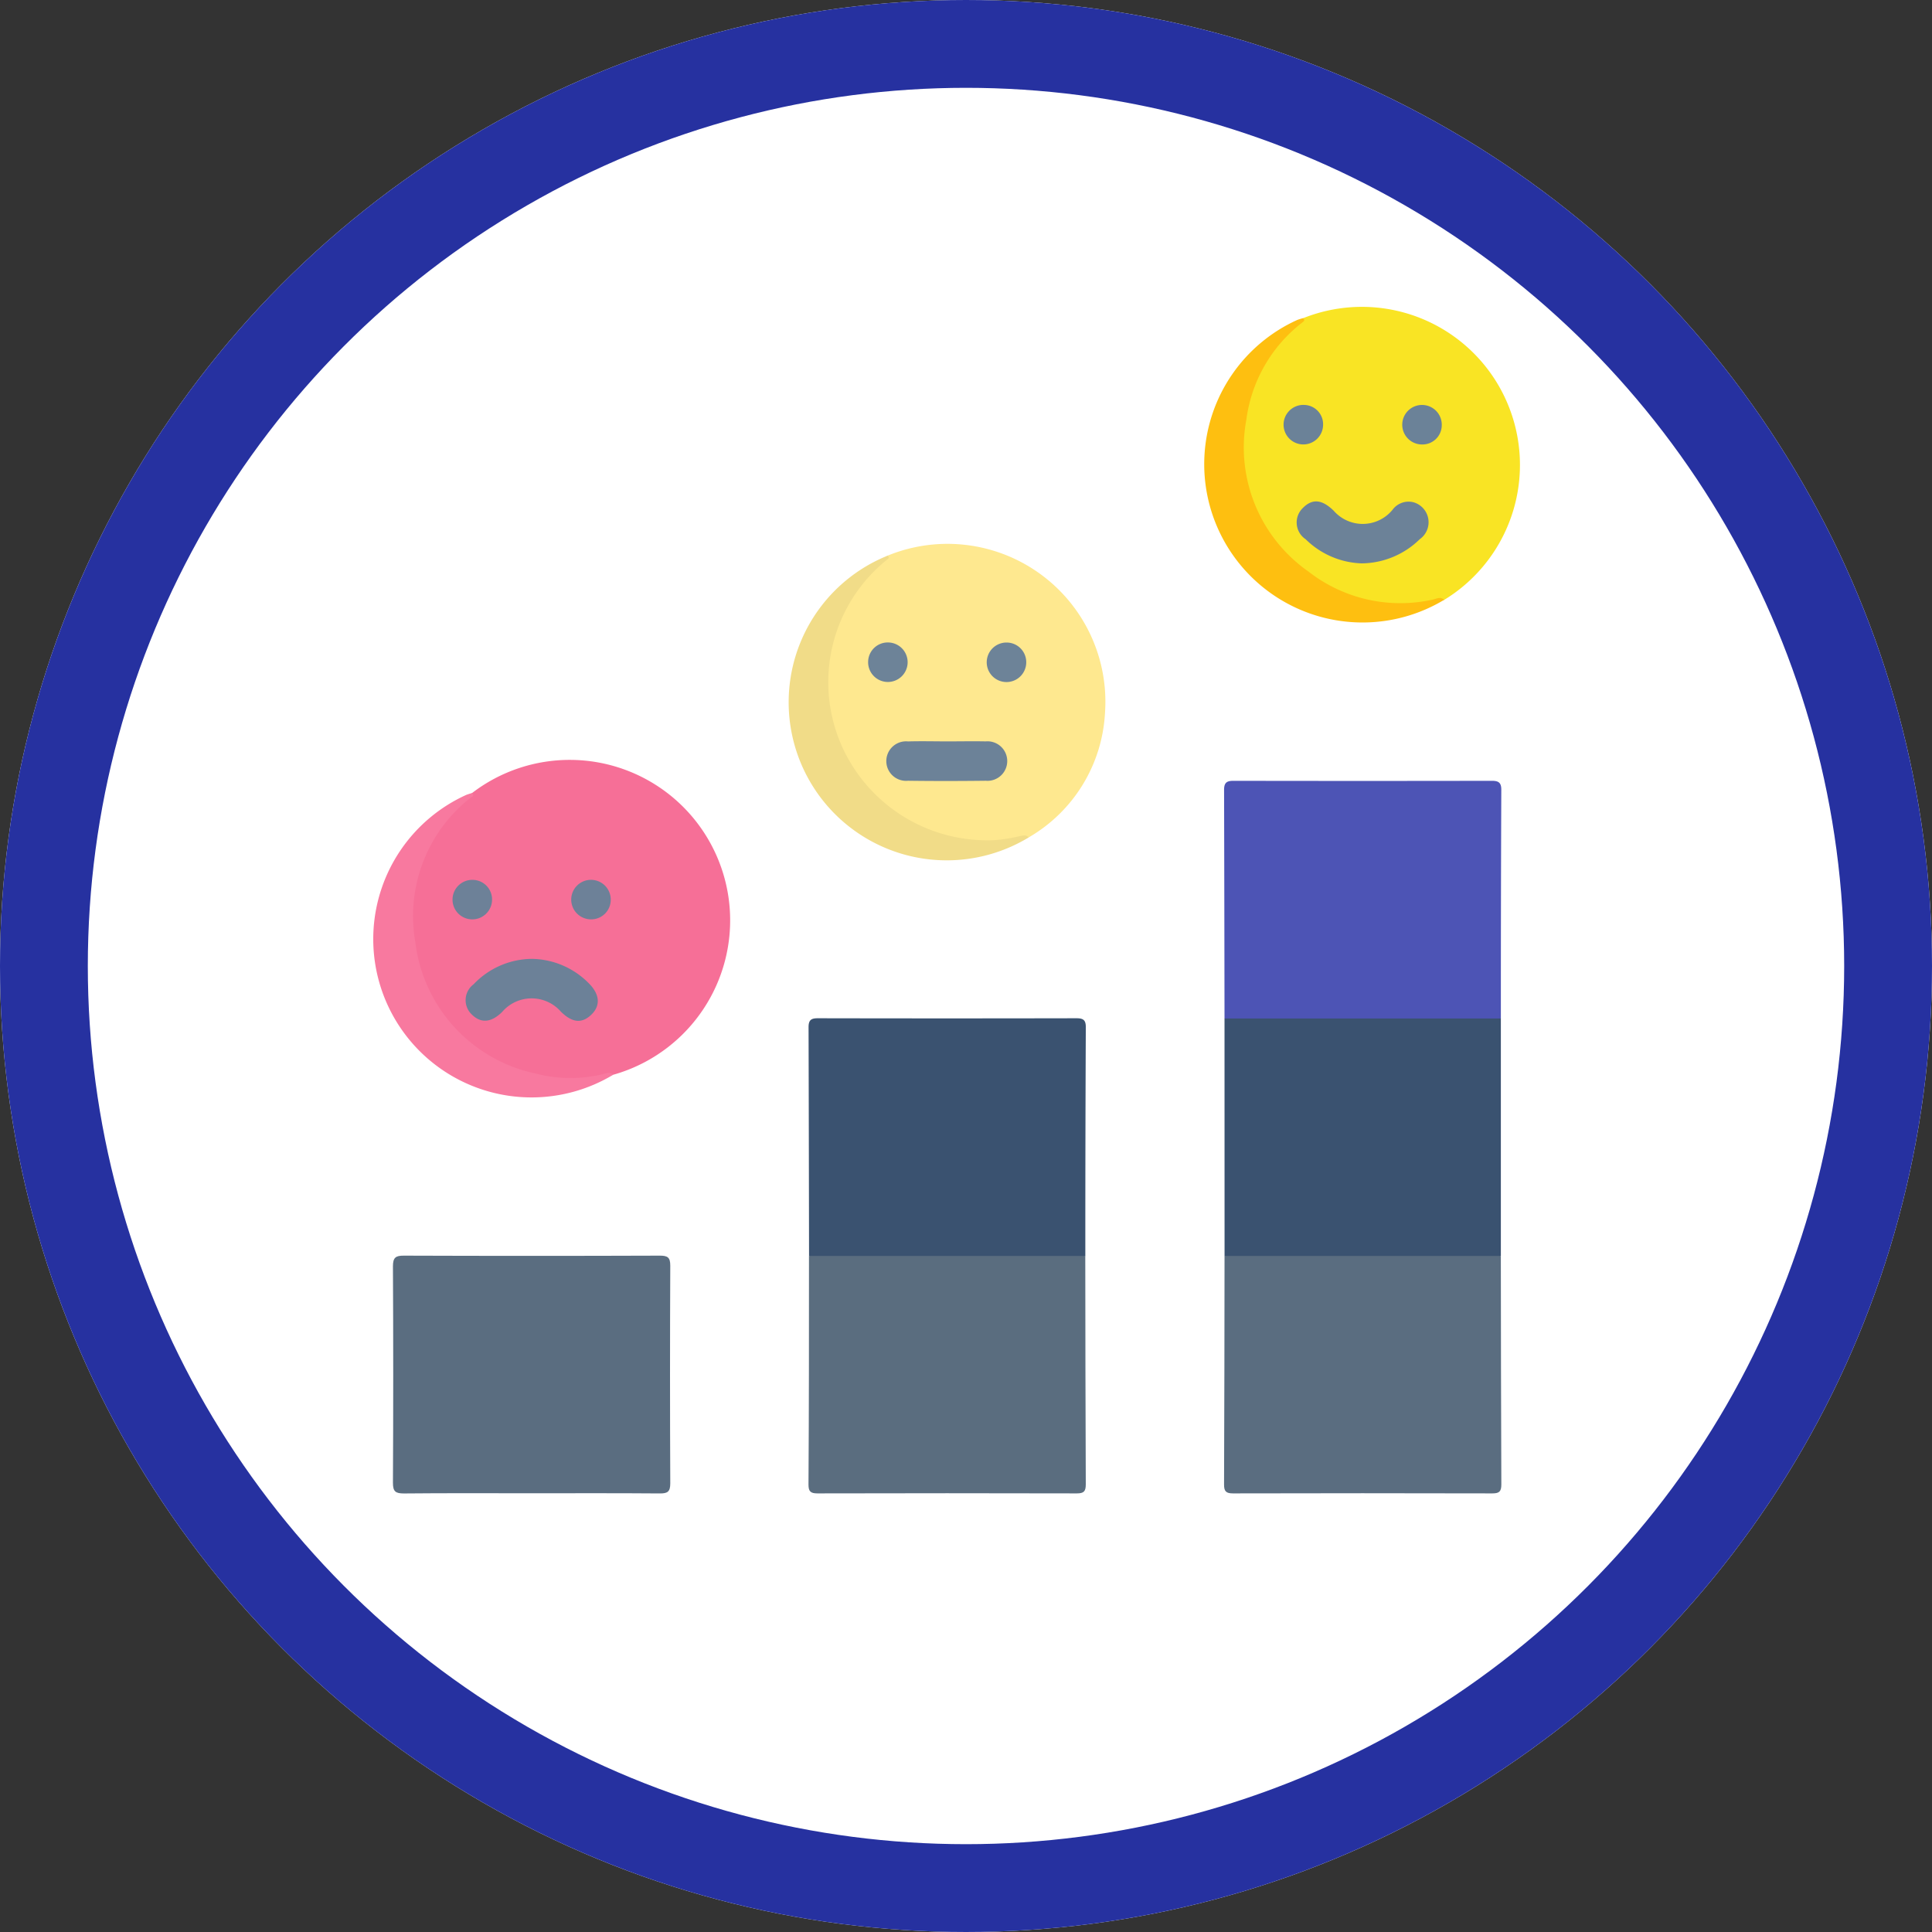 <svg xmlns="http://www.w3.org/2000/svg" width="88" height="88" viewBox="0 0 88 88">
  <rect x="0" y="0" width="88" height="88" fill="#333333" stroke="none"/>
  <g id="Grupo_124205" data-name="Grupo 124205" transform="translate(-9012 8515)">
    <g id="Grupo_123848" data-name="Grupo 123848" transform="translate(8459 -12002)">
      <g id="Elipse_6757" data-name="Elipse 6757" transform="translate(553 3487)" fill="#fff" stroke="#2631a0" stroke-width="4">
        <circle cx="44" cy="44" r="44" stroke="none"/>
        <circle cx="44" cy="44" r="42" fill="none"/>
      </g>
      <g id="Grupo_123845" data-name="Grupo 123845" transform="translate(-216.039 3140.995)">
        <path id="Trazado_170219" data-name="Trazado 170219" d="M1043.952,514.81q-.007-5.208-.02-10.415c0-.328.124-.412.431-.411q5.883.011,11.766,0c.307,0,.432.084.43.411q-.021,5.208-.02,10.415a.993.993,0,0,1-.747.174q-5.546.007-11.093,0A.994.994,0,0,1,1043.952,514.81Z" transform="translate(-219.138 -122.414)" fill="#4d54b5"/>
        <path id="Trazado_170220" data-name="Trazado 170220" d="M918.007,586.781q-.008-5.21-.022-10.42c0-.331.122-.408.428-.407q5.886.012,11.772,0c.306,0,.43.076.428.407q-.023,5.21-.022,10.42a.992.992,0,0,1-.747.174q-5.546.007-11.091,0A.991.991,0,0,1,918.007,586.781Z" transform="translate(-112.117 -183.569)" fill="#3a5270"/>
        <path id="Trazado_170221" data-name="Trazado 170221" d="M1044.067,576.031h12.587v10.816a.992.992,0,0,1-.747.174q-5.546.007-11.091,0a.992.992,0,0,1-.747-.174Z" transform="translate(-219.253 -183.635)" fill="#3a5270"/>
        <path id="Trazado_170222" data-name="Trazado 170222" d="M798.321,658.727c-1.933,0-3.866-.01-5.8.009-.383,0-.508-.081-.506-.488q.026-4.927,0-9.854c0-.4.118-.492.5-.49q5.828.021,11.655,0c.355,0,.479.076.477.459q-.023,4.955,0,9.911c0,.378-.116.464-.474.461C802.225,658.719,800.273,658.727,798.321,658.727Z" transform="translate(-5.078 -244.706)" fill="#5a6d80"/>
        <path id="Trazado_170223" data-name="Trazado 170223" d="M918,648.006h12.585c.005,3.469.007,6.937.023,10.405,0,.319-.09.411-.409.41q-5.906-.015-11.812,0c-.319,0-.411-.091-.409-.41C918,654.943,918,651.474,918,648.006Z" transform="translate(-112.113 -244.794)" fill="#5a6d7f"/>
        <path id="Trazado_170224" data-name="Trazado 170224" d="M1043.945,648.006h12.585c.005,3.469.007,6.937.023,10.405,0,.319-.09.411-.409.41q-5.906-.015-11.812,0c-.319,0-.411-.091-.409-.41C1043.939,654.943,1043.94,651.474,1043.945,648.006Z" transform="translate(-219.13 -244.794)" fill="#5a6d80"/>
        <path id="Trazado_170225" data-name="Trazado 170225" d="M925.835,432.436a7.192,7.192,0,0,1,9.9,7.178,6.981,6.981,0,0,1-3.476,5.657,7.759,7.759,0,0,1-3.218.168,7.366,7.366,0,0,1-4.433-11.862A6.339,6.339,0,0,1,925.835,432.436Z" transform="translate(-116.366 -61.122)" fill="#fee88f"/>
        <path id="Trazado_170226" data-name="Trazado 170226" d="M1051.721,360.5a7.2,7.2,0,0,1,6.427,12.831,7.262,7.262,0,0,1-3.215.171,7.384,7.384,0,0,1-5.376-10.33A6.722,6.722,0,0,1,1051.721,360.5Z" transform="translate(-223.331)" fill="#f9e424"/>
        <path id="Trazado_170227" data-name="Trazado 170227" d="M799.894,504.432a7.308,7.308,0,1,1,3.209,13,7.357,7.357,0,0,1-5.372-10.327A6.518,6.518,0,0,1,799.894,504.432Z" transform="translate(-9.354 -122.305)" fill="#f66f97"/>
        <path id="Trazado_170228" data-name="Trazado 170228" d="M790.54,507.7c.137.154-.031.175-.1.237a6.857,6.857,0,0,0-2.486,6.537,6.973,6.973,0,0,0,5.5,6.005,6.212,6.212,0,0,0,3.043.023c.165-.037.321-.117.47.03a7.211,7.211,0,1,1-6.69-12.749A2.5,2.5,0,0,1,790.54,507.7Z" transform="translate(0 -125.572)" fill="#f8799f"/>
        <path id="Trazado_170229" data-name="Trazado 170229" d="M1042.487,363.758c.119.1.021.153-.051.21a6.68,6.68,0,0,0-2.529,4.4,6.9,6.9,0,0,0,2.823,6.929,6.8,6.8,0,0,0,5.66,1.281c.18-.037.351-.154.523.01a7.211,7.211,0,1,1-6.692-12.748A2.271,2.271,0,0,1,1042.487,363.758Z" transform="translate(-214.096 -3.261)" fill="#febf10"/>
        <path id="Trazado_170230" data-name="Trazado 170230" d="M916.334,435.742c.116.107.013.154-.058.209a7.157,7.157,0,0,0-2.1,8.293,7.251,7.251,0,0,0,7.07,4.454,7.641,7.641,0,0,0,1.1-.178c.15-.028.293-.079.416.056a7.2,7.2,0,1,1-6.423-12.835Z" transform="translate(-106.866 -64.428)" fill="#f1dc88"/>
        <path id="Trazado_170231" data-name="Trazado 170231" d="M944.749,492c.58,0,1.161-.012,1.741,0a.9.9,0,1,1,0,1.793c-1.18.014-2.359.016-3.539,0a.9.9,0,1,1,0-1.791C943.55,491.984,944.15,492,944.749,492Z" transform="translate(-132.552 -112.226)" fill="#6c8298"/>
        <path id="Trazado_170232" data-name="Trazado 170232" d="M936.937,462.049a.9.9,0,1,1-.9.88A.893.893,0,0,1,936.937,462.049Z" transform="translate(-127.456 -86.781)" fill="#6d8398"/>
        <path id="Trazado_170233" data-name="Trazado 170233" d="M973.813,462.952a.9.9,0,1,1-.877-.9A.894.894,0,0,1,973.813,462.952Z" transform="translate(-158.03 -86.78)" fill="#6d8398"/>
        <path id="Trazado_170234" data-name="Trazado 170234" d="M1068.875,422.118a3.809,3.809,0,0,1-2.546-1.1.916.916,0,0,1-.126-1.424c.432-.435.87-.395,1.407.129a1.754,1.754,0,0,0,2.673-.041.906.906,0,0,1,.943-.351.945.945,0,0,1,.3,1.687A3.828,3.828,0,0,1,1068.875,422.118Z" transform="translate(-237.82 -50.452)" fill="#6c8298"/>
        <path id="Trazado_170235" data-name="Trazado 170235" d="M1063.766,390.969a.9.9,0,1,1-.862-.911A.88.88,0,0,1,1063.766,390.969Z" transform="translate(-234.462 -25.609)" fill="#6b8298"/>
        <path id="Trazado_170236" data-name="Trazado 170236" d="M1098.844,391.863a.9.9,0,1,1,.9-.87A.879.879,0,0,1,1098.844,391.863Z" transform="translate(-265.035 -25.613)" fill="#6b8298"/>
        <path id="Trazado_170237" data-name="Trazado 170237" d="M817.039,557.957a3.708,3.708,0,0,1,2.616,1.131c.5.509.514,1.024.081,1.427s-.866.341-1.369-.152a1.769,1.769,0,0,0-2.679.014c-.492.483-.957.525-1.37.124a.9.9,0,0,1,.071-1.385A3.7,3.7,0,0,1,817.039,557.957Z" transform="translate(-23.779 -168.277)" fill="#6c8198"/>
        <path id="Trazado_170238" data-name="Trazado 170238" d="M811.883,534.934a.9.9,0,1,1-.866-.917A.89.89,0,0,1,811.883,534.934Z" transform="translate(-20.432 -147.935)" fill="#6d8198"/>
        <path id="Trazado_170239" data-name="Trazado 170239" d="M846.955,535.811a.9.9,0,1,1,.916-.867A.889.889,0,0,1,846.955,535.811Z" transform="translate(-51.014 -147.931)" fill="#6d8198"/>
      </g>
    </g>
  </g>
</svg>
